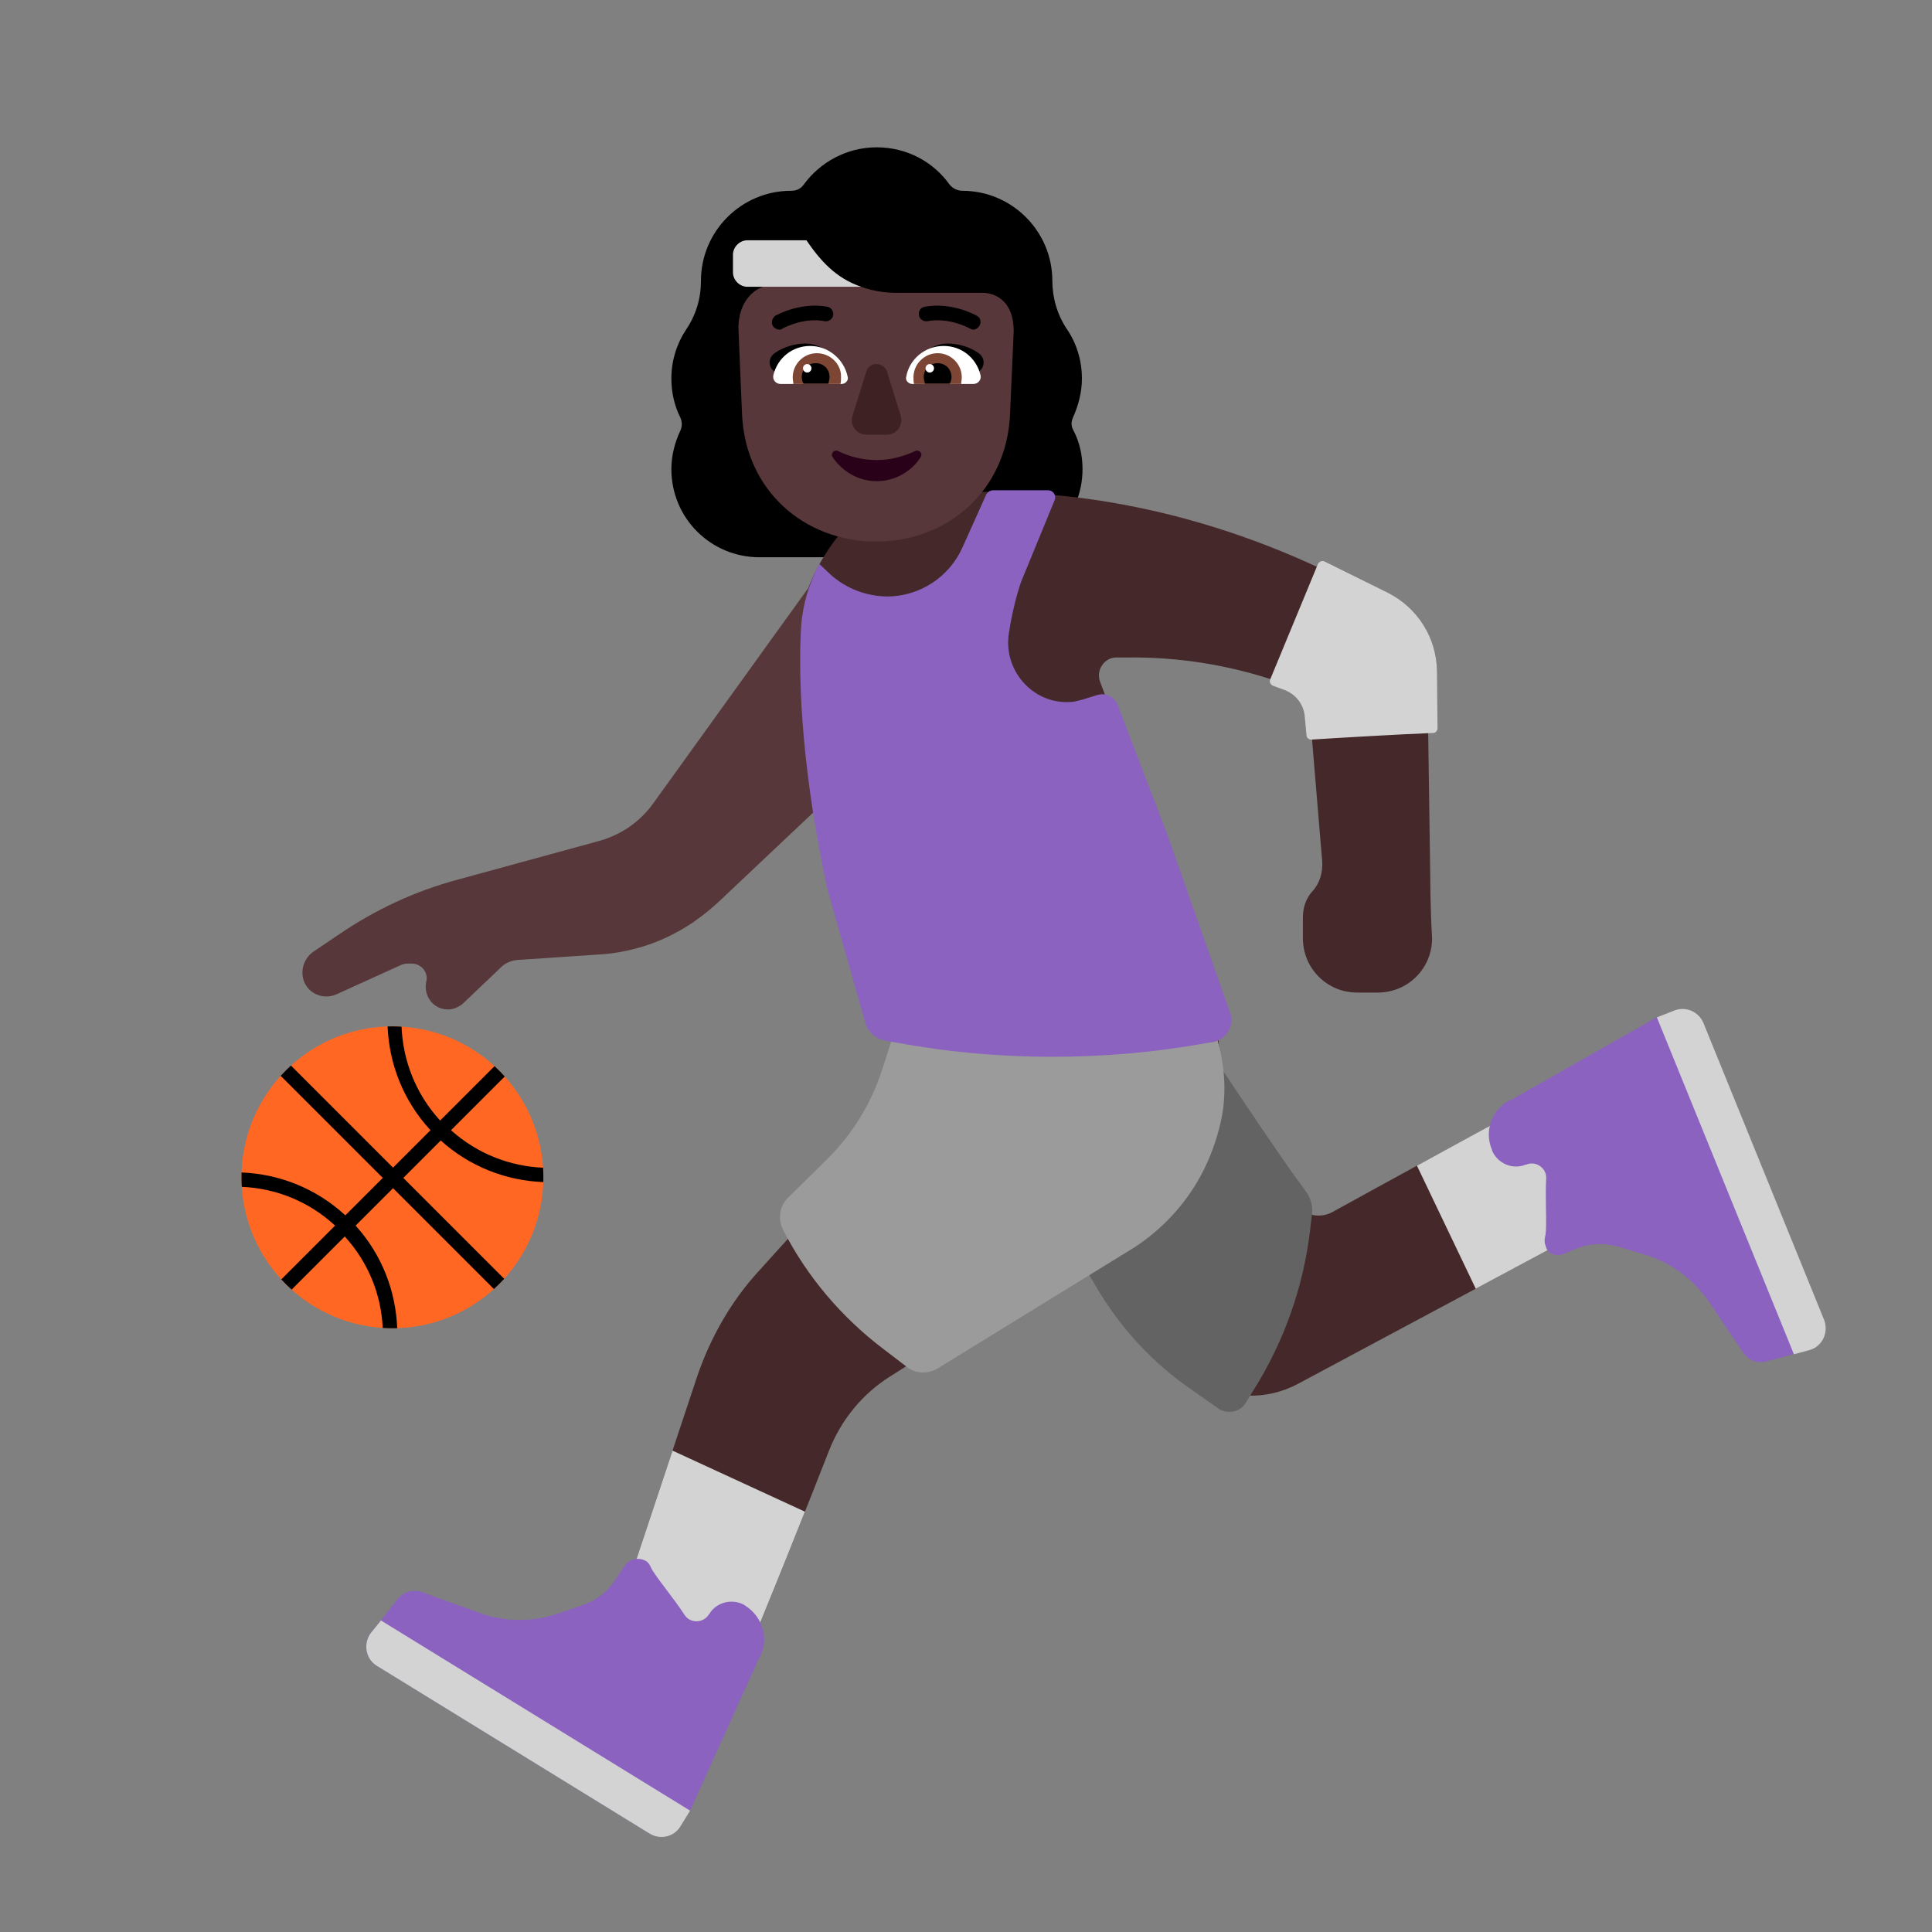 <svg viewBox="0 0 32 32" fill="none" xmlns="http://www.w3.org/2000/svg">
<rect x="0" y="0" width="32" height="32" fill="#808080" stroke="none"/>
<path d="M17.92 6.27C17.92 6.5 17.86 6.72 17.77 6.92C17.74 6.99 17.74 7.06 17.78 7.13C17.88 7.32 17.93 7.54 17.93 7.77C17.93 8.58 17.28 9.23 16.47 9.23H12.58C11.77 9.23 11.12 8.58 11.12 7.77C11.12 7.54 11.18 7.32 11.27 7.13C11.3 7.06 11.3 6.99 11.27 6.92C11.17 6.72 11.12 6.5 11.12 6.27C11.12 5.97 11.21 5.69 11.37 5.45C11.53 5.21 11.61 4.94 11.61 4.65C11.61 3.83 12.28 3.16 13.1 3.16C13.19 3.16 13.26 3.13 13.31 3.06C13.58 2.69 14.02 2.44 14.52 2.44C15.02 2.44 15.46 2.68 15.73 3.06C15.78 3.12 15.86 3.16 15.94 3.16C16.76 3.16 17.43 3.83 17.43 4.65C17.43 4.93 17.51 5.21 17.67 5.45C17.83 5.68 17.92 5.97 17.92 6.27Z" fill="black"/>
<path d="M11.4 29.58C10.92 30.35 10.24 29.82 10.24 29.82L6.3 27.39C6.18 27.32 6.15 27.16 6.23 27.05C6.36 26.87 6.55 26.76 6.77 26.74H6.81C7.2 26.7 7.59 26.72 7.97 26.79L9.1 27C9.4 27.06 9.7 26.98 9.93 26.79C10.19 26.57 10.39 26.28 10.5 25.95L11.55 22.79C11.77 22.15 12.11 21.55 12.57 21.05L14.27 19.17C14.69 18.7 14.91 18.08 14.86 17.45L14.83 17.05L15.75 17.2C16.75 17.36 17.75 17.37 18.75 17.24L20.17 17.05L20.22 17.72C20.237 17.965 20.218 18.214 20.164 18.456L21.49 19.97C21.63 20.14 21.87 20.18 22.06 20.08C22.06 20.08 26.93 17.4 27.25 17.27C28.07 16.94 28.3 17.75 28.3 17.75L29.97 21.95C30.02 22.07 29.95 22.22 29.84 22.26C29.64 22.33 29.42 22.3 29.24 22.19L29.2 22.17C28.87 21.97 28.58 21.73 28.32 21.45L27.56 20.62C27.36 20.4 27.07 20.28 26.78 20.3C26.53 20.32 26.28 20.38 26.05 20.5C26.04 20.5 26.04 20.49 26.04 20.49L21.5 22.92C20.98 23.2 20.35 23.18 19.85 22.87C19.38 22.59 18.98 22.21 18.67 21.76L17.97 20.76L17.98 20.748L14.74 22.8C14.28 23.09 13.93 23.52 13.73 24.03C13.12 25.59 11.76 28.99 11.4 29.58Z" fill="#452829"/>
<path d="M10.226 26.475L12.345 27.473C12.675 26.679 13.032 25.793 13.332 25.038L11.139 24.027L10.5 25.95C10.437 26.14 10.343 26.317 10.226 26.475Z" fill="#D3D3D3"/>
<path d="M26.241 20.415L25.257 18.331C24.66 18.655 24.019 19.005 23.469 19.307L24.443 21.345L26.04 20.49C26.04 20.49 26.04 20.5 26.05 20.5C26.112 20.468 26.176 20.439 26.241 20.415Z" fill="#D3D3D3"/>
<path d="M25.92 20.76L25.9 20.77C25.76 20.82 25.62 20.76 25.6 20.63C25.58 20.59 25.58 20.54 25.59 20.49C25.613 20.417 25.61 20.222 25.606 20.007C25.604 19.841 25.601 19.664 25.61 19.52C25.62 19.35 25.44 19.22 25.28 19.29H25.27C25.05 19.38 24.8 19.27 24.71 19.05V19.04C24.57 18.71 24.73 18.33 25.06 18.2L27.44 16.85C27.63 16.77 28.12 16.75 28.2 16.94L30.2 21.86C30.28 22.07 30.17 22.3 29.96 22.36L29.26 22.55C29.11 22.59 28.95 22.53 28.87 22.4L28.31 21.57C28.05 21.19 27.68 20.91 27.24 20.78L26.85 20.66C26.68 20.61 26.5 20.59 26.33 20.62C26.215 20.638 26.115 20.679 25.976 20.737C25.958 20.744 25.939 20.752 25.92 20.76Z" fill="#8B62BF"/>
<path d="M10.33 25.95L10.34 25.94C10.42 25.82 10.57 25.79 10.69 25.85C10.73 25.87 10.76 25.91 10.78 25.96C10.807 26.024 10.913 26.164 11.033 26.324C11.139 26.464 11.256 26.619 11.34 26.75C11.43 26.89 11.65 26.89 11.74 26.74L11.75 26.73C11.87 26.53 12.14 26.47 12.34 26.59L12.35 26.6C12.65 26.79 12.75 27.19 12.56 27.49L11.43 29.99C11.32 30.17 10.94 30.48 10.76 30.37L6.24 27.59C6.06 27.48 6.01 27.23 6.14 27.05L6.59 26.48C6.69 26.36 6.85 26.32 6.99 26.37L7.93 26.71C8.36 26.87 8.83 26.87 9.26 26.72L9.64 26.59C9.81 26.53 9.96 26.44 10.08 26.31C10.163 26.218 10.22 26.126 10.307 25.987C10.315 25.975 10.322 25.963 10.33 25.95Z" fill="#8B62BF"/>
<path d="M6.31 26.84L6.14 27.05C6.01 27.23 6.06 27.48 6.24 27.59L10.76 30.37C10.94 30.48 11.17 30.42 11.27 30.25L11.43 29.99L6.31 26.84Z" fill="#D3D3D3"/>
<path d="M29.713 22.431L29.973 22.361C30.183 22.301 30.293 22.071 30.213 21.861L28.213 16.941C28.133 16.751 27.913 16.661 27.723 16.741L27.443 16.851L29.713 22.431Z" fill="#D3D3D3"/>
<path d="M6.5 22C7.881 22 9 20.881 9 19.5C9 18.119 7.881 17 6.5 17C5.119 17 4 18.119 4 19.5C4 20.881 5.119 22 6.5 22Z" fill="#FF6723"/>
<path d="M8.999 19.579C9 19.553 9 19.526 9 19.5C9 19.447 8.998 19.393 8.995 19.341C8.448 19.318 7.906 19.111 7.47 18.72L8.36 17.83C8.307 17.77 8.25 17.713 8.191 17.659L7.29 18.56C6.885 18.118 6.673 17.564 6.651 17.005C6.601 17.002 6.551 17 6.5 17C6.473 17 6.447 17 6.42 17.001C6.444 17.621 6.681 18.233 7.13 18.72L6.51 19.34L4.819 17.649C4.76 17.703 4.703 17.76 4.649 17.819L6.34 19.51L5.72 20.13C5.234 19.681 4.621 19.444 4.001 19.42C4 19.447 4 19.473 4 19.5C4 19.553 4.002 19.606 4.005 19.658C4.563 19.681 5.113 19.895 5.55 20.3L4.659 21.191C4.713 21.25 4.77 21.306 4.83 21.36L5.71 20.48C6.105 20.911 6.314 21.45 6.339 21.995C6.392 21.998 6.446 22 6.5 22C6.526 22 6.553 22 6.579 21.999C6.556 21.388 6.327 20.782 5.89 20.3L6.51 19.68L8.181 21.351C8.24 21.297 8.297 21.24 8.351 21.181L6.68 19.51L7.3 18.89C7.783 19.326 8.388 19.556 8.999 19.579Z" fill="black"/>
<path d="M23.69 14.55L23.64 11.08C23.63 10.59 23.35 10.14 22.91 9.93L22.11 9.53C20.95 8.96 19.72 8.55 18.45 8.33C17.36 8.14 16.25 8.1 15.16 8.2C14.64 8.25 14.17 8.51 13.85 8.92C13.29 9.65 13.06 10.57 13.2 11.47L13.31 12.17C13.46 13.16 13.72 14.14 14.08 15.07L14.84 17.04L17.67 18L20.17 17.04L19.58 14.89L18.22 11.29C18.15 11.1 18.29 10.89 18.49 10.89H18.67C19.51 10.88 20.34 11.01 21.14 11.28L21.39 11.37C21.56 11.43 21.67 11.58 21.69 11.75L21.9 14.27C21.91 14.45 21.86 14.63 21.74 14.76C21.63 14.88 21.58 15.03 21.58 15.2V15.54C21.58 16.04 21.98 16.44 22.48 16.44H22.82C23.32 16.44 23.72 16.04 23.72 15.54C23.69 15.05 23.69 14.55 23.69 14.55Z" fill="#452829"/>
<path d="M21.61 11.86L21.64 12.18C21.64 12.22 21.68 12.25 21.72 12.25C22.18 12.22 23.22 12.16 23.74 12.14C23.78 12.14 23.81 12.1 23.81 12.06L23.8 11.11C23.79 10.56 23.48 10.07 22.99 9.82L22.1 9.38C22.05 9.35 21.99 9.33 21.94 9.3C21.9 9.28 21.85 9.3 21.83 9.34L21.04 11.25C21.02 11.29 21.04 11.34 21.09 11.36L21.28 11.43C21.46 11.5 21.59 11.66 21.61 11.86Z" fill="#D3D3D3"/>
<path d="M17.9 20.86C17.9 20.88 18.03 21.1 18.19 21.37C18.58 22.02 19.11 22.59 19.74 23.02L20.18 23.33C20.33 23.43 20.54 23.39 20.63 23.24L20.76 23.03C21.27 22.22 21.59 21.31 21.7 20.37L21.73 20.12C21.75 19.98 21.71 19.84 21.62 19.72L21.54 19.61C21.2 19.16 20.04 17.41 20.04 17.41L17.9 20.86Z" fill="#636363"/>
<path d="M14.92 17.06L16.18 17.28C17.06 17.44 17.96 17.43 18.84 17.28L19.97 17.08C20.07 17.06 20.16 17.14 20.17 17.24C20.29 17.68 20.32 18.14 20.22 18.58C20.15 18.89 20.04 19.19 19.89 19.47C19.63 19.95 19.25 20.36 18.79 20.66L15.54 22.66C15.38 22.76 15.17 22.76 15.02 22.64L14.64 22.35C13.94 21.82 13.37 21.15 12.97 20.37C12.88 20.19 12.91 19.98 13.05 19.84L13.71 19.19C14.12 18.78 14.43 18.28 14.61 17.72L14.8 17.13C14.82 17.08 14.87 17.05 14.92 17.06Z" fill="#9B9B9B"/>
<path d="M13.38 9.75L13.69 13.25L11.9 14.94C11.78 15.05 11.66 15.15 11.53 15.24L11.49 15.27C11.21 15.46 10.9 15.61 10.57 15.7C10.35 15.76 10.13 15.8 9.91 15.81L8.57 15.9C8.47 15.91 8.37 15.95 8.3 16.02L7.67 16.62C7.6 16.68 7.51 16.72 7.42 16.72C7.18 16.72 7.01 16.5 7.06 16.26C7.1 16.11 6.98 15.96 6.82 15.96H6.74C6.71 15.96 6.68 15.97 6.65 15.98L5.57 16.47C5.32 16.58 5.03 16.42 5.01 16.14C5 16 5.06 15.86 5.18 15.77L5.61 15.48C6.21 15.07 6.87 14.76 7.58 14.57L9.92 13.93C10.28 13.83 10.59 13.62 10.81 13.32L13.38 9.75Z" fill="#573739"/>
<path d="M14.64 17.23C14.7 17.24 14.78 17.26 14.86 17.27C16.5 17.58 18.32 17.58 19.96 17.28L20.09 17.26C20.31 17.22 20.44 17 20.38 16.79L19.33 13.81L18.51 11.67C18.46 11.54 18.32 11.47 18.18 11.51L17.92 11.59C17.88 11.6 17.84 11.61 17.8 11.62C17.15 11.71 16.61 11.13 16.71 10.49C16.77 10.09 16.88 9.7 16.94 9.57L17.47 8.28C17.5 8.2 17.44 8.12 17.36 8.12H16.45C16.41 8.12 16.37 8.14 16.34 8.18L15.94 9.07C15.72 9.56 15.24 9.87 14.71 9.88C14.36 9.88 14.01 9.75 13.75 9.51L13.57 9.34C13.4 9.66 13.3 10 13.27 10.36C13.21 11.33 13.3 12.88 13.71 14.75L14.34 16.97C14.39 17.1 14.5 17.2 14.64 17.23Z" fill="#8B62BF"/>
<path d="M16.28 4.85H14.84C14.27 4.85 13.74 4.57 13.41 4.1C13.36 4.02 13.24 4.04 13.2 4.12L13.17 4.2C13.07 4.45 12.87 4.65 12.64 4.75C12.62 4.76 12.61 4.76 12.59 4.77C12.48 4.82 12.24 4.99 12.23 5.42L12.29 6.85C12.34 8.12 13.32 8.97 14.51 8.97C15.7 8.97 16.68 8.12 16.73 6.85L16.79 5.49C16.79 4.89 16.37 4.85 16.28 4.85Z" fill="#573739"/>
<path d="M14.52 7.62C14.28 7.62 14.06 7.56 13.88 7.47C13.82 7.44 13.75 7.51 13.79 7.57C13.95 7.81 14.22 7.97 14.52 7.97C14.82 7.97 15.1 7.81 15.25 7.57C15.29 7.51 15.22 7.44 15.16 7.47C14.97 7.56 14.75 7.62 14.52 7.62Z" fill="#290118"/>
<path d="M14.35 6.15L14.12 6.89C14.07 7.04 14.19 7.2 14.35 7.2H14.69C14.85 7.2 14.96 7.05 14.92 6.89L14.69 6.15C14.63 5.99 14.4 5.99 14.35 6.15Z" fill="#3D2123"/>
<path d="M13.34 5.69C13.59 5.69 13.8 5.86 13.93 6.06C13.808 6.099 13.688 6.134 13.571 6.169C13.39 6.221 13.212 6.273 13.03 6.34L12.81 6.14C12.72 6.06 12.73 5.92 12.83 5.85C12.97 5.75 13.16 5.69 13.34 5.69Z" fill="black"/>
<path d="M15.7 5.69C15.45 5.69 15.24 5.86 15.11 6.06C15.232 6.099 15.352 6.134 15.47 6.169C15.65 6.221 15.829 6.273 16.01 6.34L16.23 6.14C16.32 6.06 16.31 5.92 16.21 5.85C16.07 5.75 15.88 5.69 15.7 5.69Z" fill="black"/>
<path d="M12.81 6.21C12.88 5.93 13.12 5.73 13.42 5.73C13.72 5.73 13.98 5.95 14.04 6.24C14.06 6.3 14 6.36 13.94 6.36H12.93C12.85 6.36 12.79 6.29 12.81 6.21Z" fill="white"/>
<path d="M16.24 6.21C16.17 5.93 15.93 5.73 15.63 5.73C15.32 5.73 15.06 5.95 15.01 6.24C14.99 6.3 15.05 6.36 15.11 6.36H16.12C16.2 6.36 16.26 6.29 16.24 6.21Z" fill="white"/>
<path d="M13.13 6.25C13.13 6.03 13.31 5.85 13.53 5.85C13.75 5.85 13.94 6.03 13.93 6.25C13.93 6.29 13.93 6.33 13.92 6.36H13.14C13.14 6.34 13.137 6.322 13.135 6.305C13.132 6.287 13.13 6.27 13.13 6.25Z" fill="#7D4533"/>
<path d="M15.93 6.25C15.93 6.03 15.75 5.85 15.53 5.85C15.31 5.85 15.13 6.03 15.13 6.25C15.13 6.29 15.13 6.33 15.14 6.36H15.92C15.92 6.34 15.923 6.322 15.925 6.305C15.928 6.287 15.93 6.27 15.93 6.25Z" fill="#7D4533"/>
<path d="M13.51 6.015C13.64 6.015 13.74 6.115 13.74 6.245C13.74 6.275 13.73 6.315 13.72 6.355L13.31 6.355C13.29 6.325 13.28 6.285 13.28 6.245C13.28 6.115 13.38 6.015 13.51 6.015Z" fill="black"/>
<path d="M15.53 6.015C15.4 6.015 15.3 6.115 15.3 6.245C15.3 6.275 15.31 6.315 15.32 6.355L15.73 6.355C15.75 6.325 15.76 6.285 15.76 6.245C15.76 6.115 15.66 6.015 15.53 6.015Z" fill="black"/>
<path d="M13.44 6.1C13.44 6.139 13.409 6.17 13.37 6.17C13.331 6.17 13.3 6.139 13.3 6.1C13.3 6.061 13.331 6.03 13.37 6.03C13.409 6.03 13.44 6.061 13.44 6.1Z" fill="white"/>
<path d="M15.47 6.1C15.47 6.139 15.439 6.17 15.4 6.17C15.361 6.17 15.33 6.139 15.33 6.1C15.33 6.061 15.361 6.03 15.4 6.03C15.439 6.03 15.47 6.061 15.47 6.1Z" fill="white"/>
<path d="M12.8 5.4C12.83 5.44 12.87 5.46 12.91 5.46C12.93 5.46 12.96 5.45 12.96 5.44C12.96 5.44 12.967 5.437 12.978 5.432C13.052 5.397 13.344 5.259 13.66 5.32C13.72 5.33 13.79 5.29 13.8 5.22C13.81 5.16 13.77 5.09 13.7 5.08C13.268 5.003 12.892 5.202 12.844 5.228C12.842 5.229 12.84 5.23 12.84 5.23C12.79 5.27 12.77 5.34 12.8 5.4Z" fill="black"/>
<path d="M16.06 5.44C16.08 5.45 16.1 5.46 16.12 5.46C16.16 5.46 16.2 5.43 16.22 5.4C16.26 5.34 16.24 5.26 16.18 5.23C16.18 5.23 16.178 5.229 16.176 5.228C16.128 5.202 15.752 5.003 15.32 5.08C15.25 5.09 15.21 5.15 15.22 5.22C15.23 5.29 15.3 5.33 15.36 5.32C15.73 5.25 16.06 5.44 16.06 5.44Z" fill="black"/>
<path d="M13.357 3.98C13.584 4.312 13.842 4.607 14.263 4.75H12.38C12.25 4.75 12.14 4.64 12.14 4.51V4.22C12.14 4.09 12.25 3.98 12.38 3.98H13.357Z" fill="#D3D3D3"/>
</svg>

